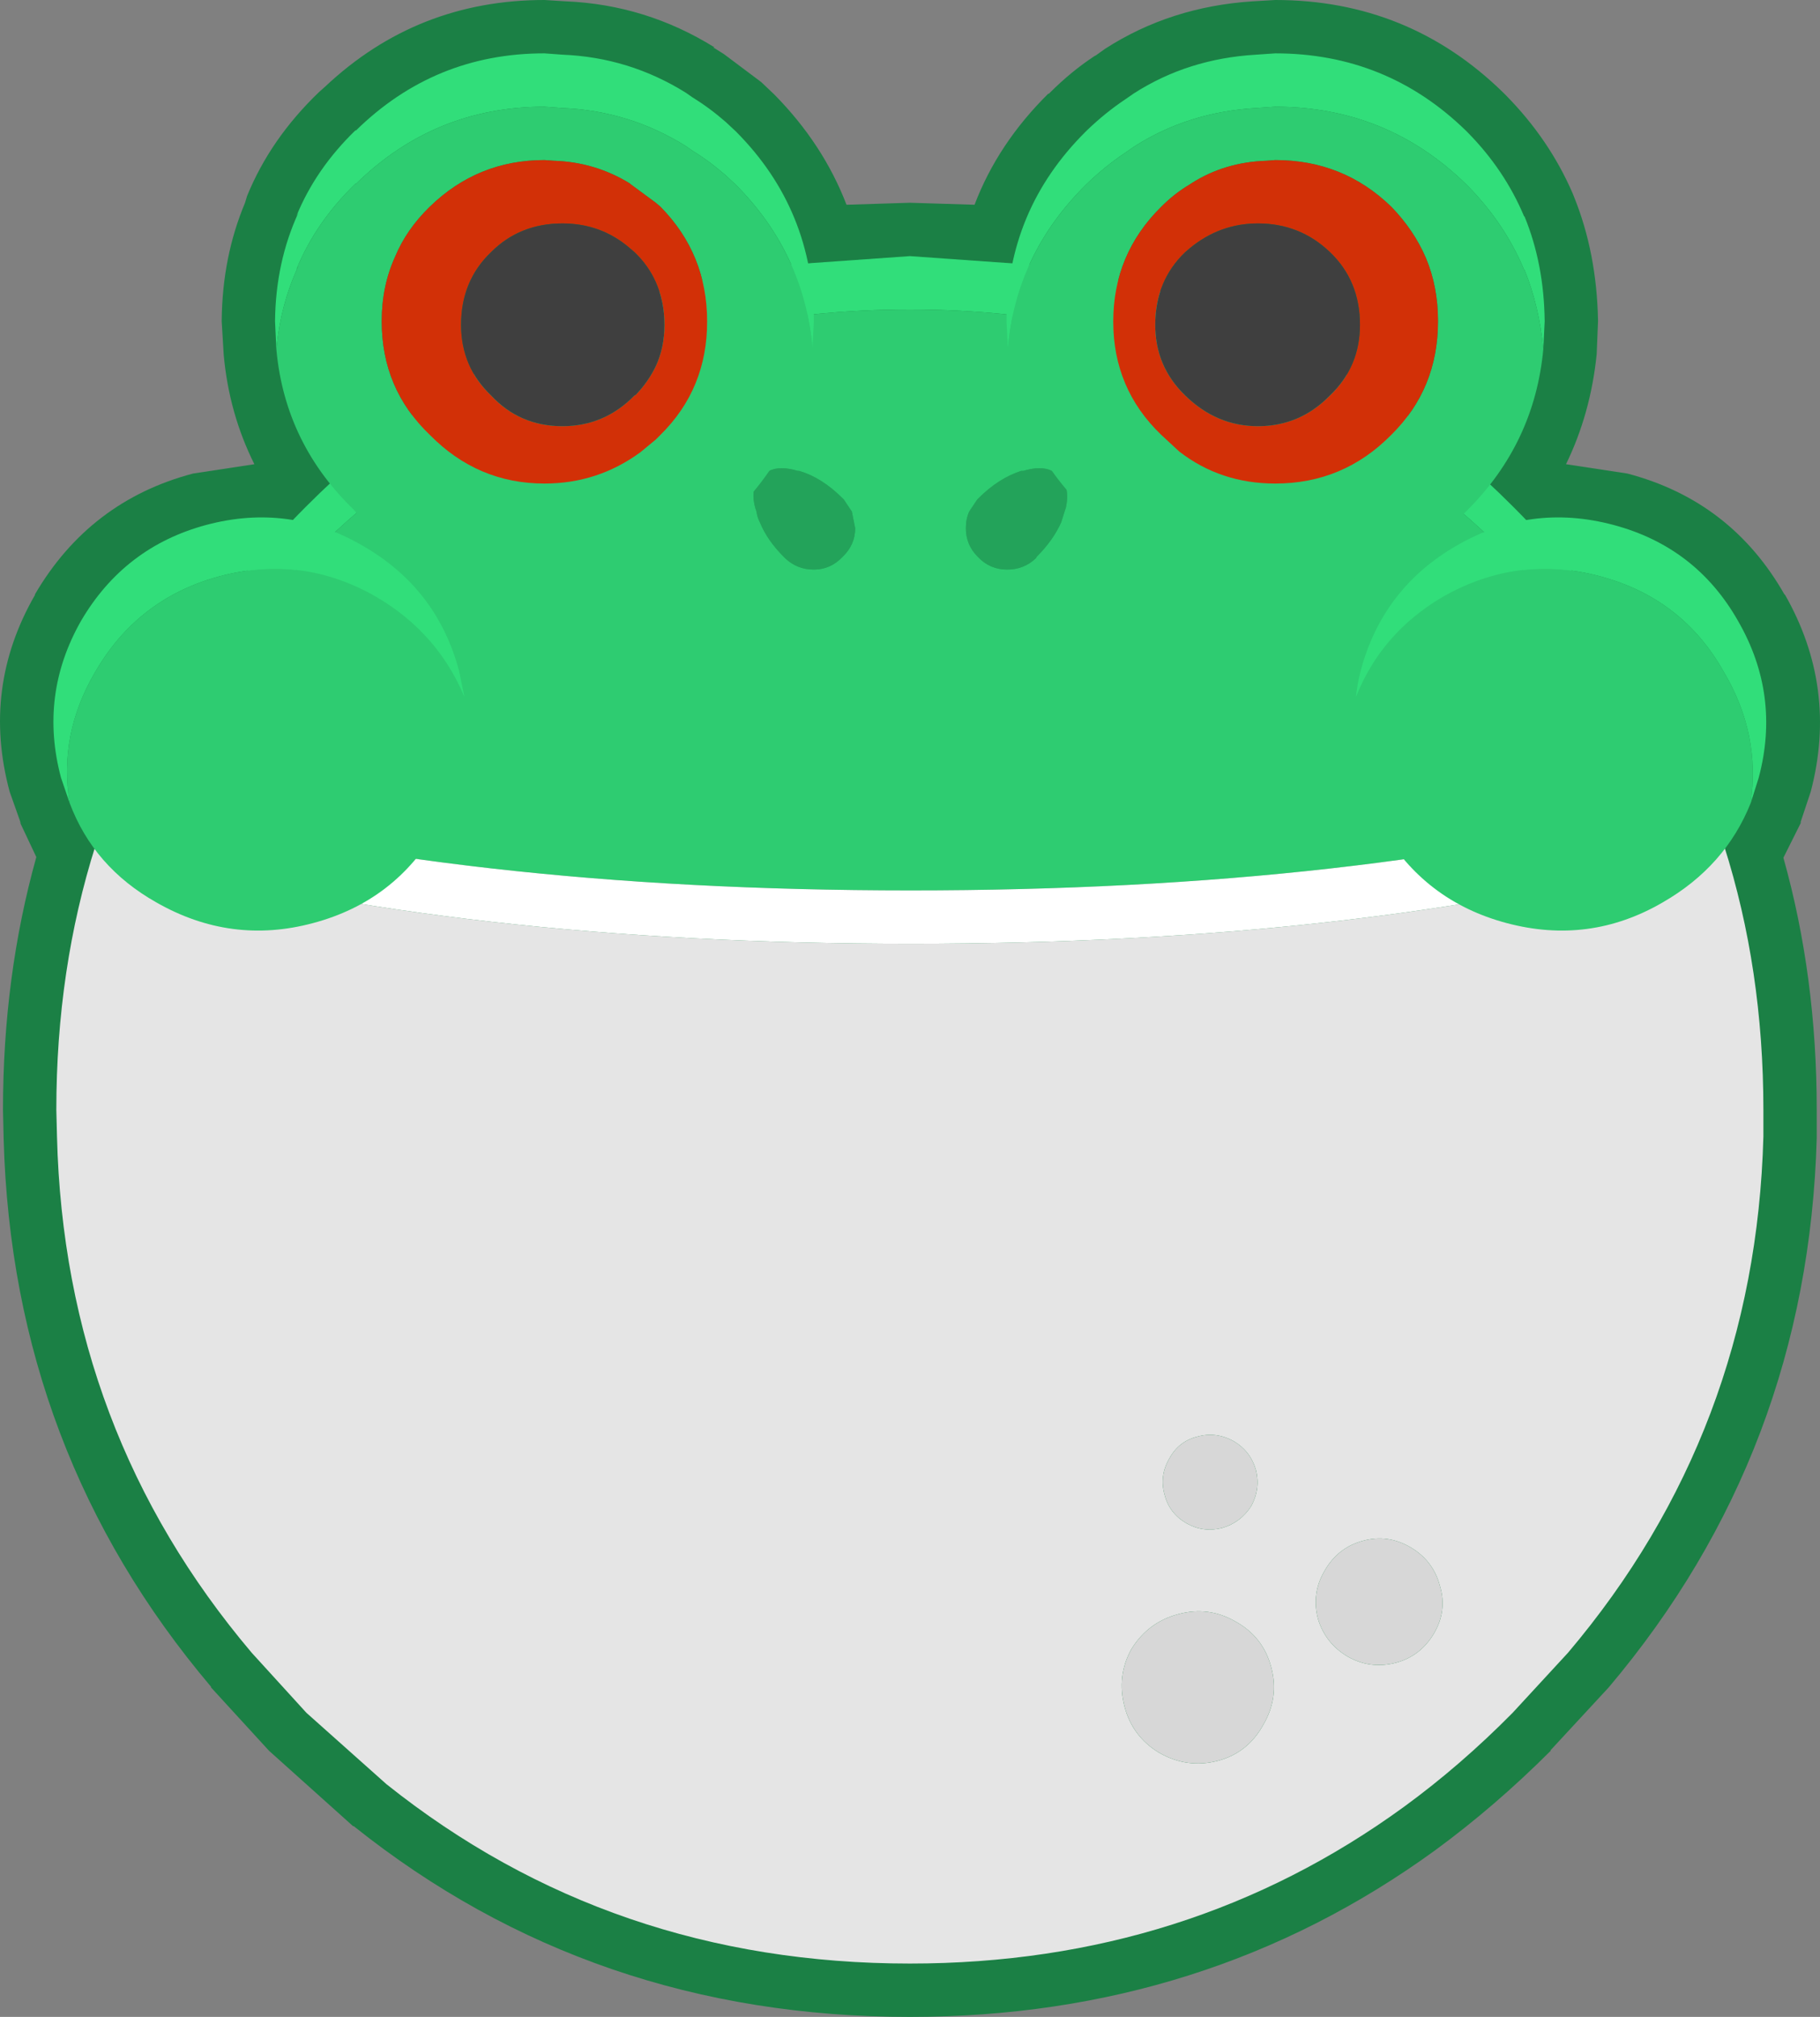 <?xml version="1.0" encoding="UTF-8" standalone="no"?>
<svg
   version="1.1"
   id="svg386"
   width="136.468"
   height="151.2"
   xmlns="http://www.w3.org/2000/svg"
   xmlns:svg="http://www.w3.org/2000/svg">
  <rect width="100%" height="100%" fill="#808080" stroke="none"/>
  <defs
     id="defs1" />
  <g
     id="g386"
     transform="translate(-827.677,-621.25)">
    <g
       id="g405">
      <path
         stroke="none"
         fill="#1b8045"
         d="m 940.6,628.4 q 3.25,3.3 5,7.35 l 0.1,0.25 q 1.7,4.2 1.8,9.25 v 0.1 l -0.1,2.45 q -0.45,4.45 -2.3,8.25 l 4.6,0.7 q 7.8,2.05 11.8,9.1 v -0.05 q 4,7 1.95,14.8 l -0.75,2.25 v 0.1 l -1.3,2.6 q 2.5,8.9 2.5,18.9 v 2 0.1 q -0.65,23.5 -15.6,41.2 l -4.35,4.7 v 0.05 q -4.15,4.15 -8.65,7.45 -17.2,12.5 -39.4,12.5 -23.8,0 -41.7,-14.3 h -0.05 l -6.3,-5.65 -4.35,-4.75 v -0.05 q -14.9,-17.6 -15.55,-41.05 l -0.05,-2.2 q 0,-10 2.5,-18.95 l -1.25,-2.65 0.1,0.15 -0.85,-2.4 q -2.1,-7.8 1.9,-14.75 v -0.05 q 4.1,-7 11.85,-9.05 l 4.6,-0.7 q -1.9,-3.8 -2.3,-8.2 l -0.15,-2.5 v -0.1 q 0.05,-4.75 1.75,-8.8 l 0.15,-0.5 q 1.75,-4.3 5.4,-7.8 l 0.45,-0.4 q 6.9,-6.5 16.45,-6.5 l 1.6,0.1 q 6,0.25 11.15,3.45 h -0.1 l 0.8,0.5 2.8,2.1 0.95,0.9 0.05,0.05 q 3.65,3.7 5.4,8.25 l 4.75,-0.15 4.85,0.15 q 1.75,-4.6 5.55,-8.35 v 0.05 l 0.05,-0.05 0.05,-0.05 q 1.6,-1.6 3.35,-2.75 l 0.1,-0.05 0.7,-0.5 q 4.9,-3.15 11.05,-3.55 l 1.7,-0.1 q 10,0 17.1,6.95 l 0.05,0.05 0.15,0.15"
         id="path236" />
      <path
         stroke="none"
         fill="#31de7a"
         d="m 836.15,681 q 4.7,-12 14.5,-21.8 8.1,-8.1 17.7,-12.7 8.3,-4 17.65,-5.35 l 9.9,-0.7 9.9,0.7 q 9.35,1.35 17.65,5.35 9.55,4.6 17.65,12.7 9.85,9.85 14.55,21.8 l -1.5,0.45 q -4.7,-9.9 -13.05,-18.25 -8.3,-8.3 -18.1,-12.9 -12.35,-5.85 -27.1,-5.85 -14.75,0 -27.1,5.8 -9.85,4.65 -18.15,12.95 -8.35,8.35 -12.95,18.2 l -1.55,-0.4"
         id="path237" />
      <path
         stroke="none"
         fill="#23a35a"
         d="m 907.1,656.9 0.35,0.5 q 0.4,0.75 0.15,1.9 l -0.1,0.3 -0.25,0.8 q -0.6,1.35 -1.85,2.6 l -0.05,0.1 q -0.9,0.85 -2.15,0.85 -1.3,0 -2.2,-0.95 -0.9,-0.9 -0.9,-2.15 0,-0.7 0.25,-1.25 l 0.6,-0.9 0.1,-0.1 q 1.5,-1.5 3.2,-2.05 h 0.15 q 1.35,-0.4 2.15,0 l 0.55,0.35 m -20.55,6.2 -0.1,-0.1 q -1.25,-1.25 -1.8,-2.6 -0.2,-0.4 -0.25,-0.8 l -0.1,-0.3 q -0.3,-1.15 0.1,-1.9 l 0.4,-0.5 q 0.2,-0.25 0.55,-0.35 0.8,-0.4 2.15,0 h 0.1 q 1.7,0.5 3.25,2.05 l 0.1,0.1 0.6,0.9 0.25,1.25 q 0,1.25 -0.95,2.15 -0.9,0.95 -2.15,0.95 -1.25,0 -2.15,-0.85"
         id="path238" />
      <path
         stroke="none"
         fill="#2ecc71"
         d="m 886.55,663.1 q 0.9,0.85 2.15,0.85 1.25,0 2.15,-0.95 0.95,-0.9 0.95,-2.15 l -0.25,-1.25 -0.6,-0.9 -0.1,-0.1 q -1.55,-1.55 -3.25,-2.05 h -0.1 q -1.35,-0.4 -2.15,0 -0.35,0.1 -0.55,0.35 l -0.4,0.5 q -0.4,0.75 -0.1,1.9 l 0.1,0.3 q 0.05,0.4 0.25,0.8 0.55,1.35 1.8,2.6 l 0.1,0.1 m -48.85,18.3 q 4.6,-9.85 12.95,-18.2 8.3,-8.3 18.15,-12.95 12.35,-5.8 27.1,-5.8 14.75,0 27.1,5.85 9.8,4.6 18.1,12.9 8.35,8.35 13.05,18.25 -24.45,6.55 -58.2,6.55 -33.75,0 -58.25,-6.6 m 69.4,-24.5 -0.55,-0.35 q -0.8,-0.4 -2.15,0 h -0.15 q -1.7,0.55 -3.2,2.05 l -0.1,0.1 -0.6,0.9 q -0.25,0.55 -0.25,1.25 0,1.25 0.9,2.15 0.9,0.95 2.2,0.95 1.25,0 2.15,-0.85 l 0.05,-0.1 q 1.25,-1.25 1.85,-2.6 l 0.25,-0.8 0.1,-0.3 q 0.25,-1.15 -0.15,-1.9 l -0.35,-0.5"
         id="path239" />
      <path
         stroke="none"
         fill="#e5e5e5"
         d="m 956.95,684.65 q 2.95,9.25 2.95,19.8 v 2 q -0.6,22.1 -14.65,38.7 l -4.15,4.5 q -3.9,3.95 -8.15,7.05 -16.15,11.75 -37.05,11.75 -22.4,0 -39.25,-13.45 l -6,-5.35 -4.1,-4.5 q -14.05,-16.6 -14.6,-38.7 l -0.05,-2 q 0,-10.55 2.95,-19.85 l 1.3,0.4 1.55,0.4 q 24.5,6.6 58.25,6.6 33.75,0 58.2,-6.55 l 1.5,-0.45 1.3,-0.35 M 923,746.25 q -0.6,-2.3 -2.7,-3.45 -2,-1.15 -4.25,-0.55 -2.3,0.6 -3.55,2.65 -1.1,2 -0.5,4.3 0.6,2.25 2.6,3.45 2.1,1.2 4.4,0.6 2.25,-0.6 3.4,-2.7 1.2,-2.05 0.6,-4.3 m -1.15,-14.8 q -0.4,-1.4 -1.65,-2.15 -1.35,-0.75 -2.75,-0.35 -1.4,0.35 -2.1,1.65 -0.75,1.3 -0.35,2.7 0.35,1.4 1.65,2.15 1.25,0.7 2.65,0.35 1.4,-0.4 2.2,-1.65 0.7,-1.3 0.35,-2.7 m 13.8,8.7 q -0.5,-1.9 -2.2,-2.9 -1.7,-1 -3.55,-0.5 -1.9,0.5 -2.9,2.25 -1,1.7 -0.5,3.6 0.55,1.85 2.25,2.85 1.7,0.95 3.6,0.45 1.85,-0.5 2.85,-2.2 1,-1.7 0.45,-3.55"
         id="path240" />
      <path
         stroke="none"
         fill="#ffffff"
         d="m 955.65,681 1.3,3.65 -1.3,0.35 -1.5,0.45 Q 929.7,692 895.95,692 862.2,692 837.7,685.4 l -1.55,-0.4 -1.3,-0.4 1.3,-3.6 1.55,0.4 q 24.5,6.6 58.25,6.6 33.75,0 58.2,-6.55 l 1.5,-0.45"
         id="path241" />
      <path
         stroke="none"
         fill="#d7d7d7"
         d="m 935.65,740.15 q 0.55,1.85 -0.45,3.55 -1,1.7 -2.85,2.2 -1.9,0.5 -3.6,-0.45 -1.7,-1 -2.25,-2.85 -0.5,-1.9 0.5,-3.6 1,-1.75 2.9,-2.25 1.85,-0.5 3.55,0.5 1.7,1 2.2,2.9 m -13.8,-8.7 q 0.35,1.4 -0.35,2.7 -0.8,1.25 -2.2,1.65 -1.4,0.35 -2.65,-0.35 -1.3,-0.75 -1.65,-2.15 -0.4,-1.4 0.35,-2.7 0.7,-1.3 2.1,-1.65 1.4,-0.4 2.75,0.35 1.25,0.75 1.65,2.15 m 1.15,14.8 q 0.6,2.25 -0.6,4.3 -1.15,2.1 -3.4,2.7 -2.3,0.6 -4.4,-0.6 -2,-1.2 -2.6,-3.45 -0.6,-2.3 0.5,-4.3 1.25,-2.05 3.55,-2.65 2.25,-0.6 4.25,0.55 2.1,1.15 2.7,3.45"
         id="path242" />
      <path
         stroke="none"
         fill="#31de7a"
         d="m 903.25,647.35 -0.1,-2 q 0,-8.35 5.95,-14.25 l 0.05,-0.05 q 1.4,-1.35 2.9,-2.35 l 0.65,-0.45 q 4.05,-2.6 9.15,-2.9 l 1.45,-0.1 q 8.35,0 14.3,5.8 l 0.15,0.15 q 2.75,2.8 4.2,6.25 l 0.05,0.05 q 1.45,3.55 1.5,7.8 v 0.05 l -0.1,2.05 q -0.3,-3.15 -1.4,-5.9 l -0.05,-0.05 q -1.45,-3.45 -4.2,-6.25 l -0.15,-0.15 q -5.95,-5.8 -14.3,-5.8 l -1.45,0.1 q -5.1,0.3 -9.15,2.9 l -0.65,0.45 q -1.5,1 -2.9,2.35 l -0.05,0.05 q -5.25,5.2 -5.85,12.25 m -54.85,0.1 -0.1,-2.1 v -0.05 q 0.05,-4.4 1.75,-8.1 l -0.15,0.25 q 1.45,-3.55 4.45,-6.45 v 0.05 q 5.9,-5.8 14.15,-5.8 l 1.35,0.1 q 5,0.2 9.25,2.85 l 0.5,0.35 q 1.3,0.8 2.5,1.85 l 0.75,0.7 0.05,0.05 q 5.8,5.85 5.8,14.2 l -0.1,1.95 q -0.65,-7.05 -5.7,-12.15 l -0.05,-0.05 -0.75,-0.7 q -1.2,-1.05 -2.5,-1.85 l -0.5,-0.35 q -4.25,-2.65 -9.25,-2.85 l -1.35,-0.1 q -8.25,0 -14.15,5.8 V 635 q -3,2.9 -4.45,6.45 l 0.15,-0.25 q -1.35,2.9 -1.65,6.25"
         id="path243" />
      <path
         stroke="none"
         fill="#2ecc71"
         d="m 848.4,647.45 q 0.3,-3.35 1.65,-6.25 l -0.15,0.25 q 1.45,-3.55 4.45,-6.45 v 0.05 q 5.9,-5.8 14.15,-5.8 l 1.35,0.1 q 5,0.2 9.25,2.85 l 0.5,0.35 q 1.3,0.8 2.5,1.85 l 0.75,0.7 0.05,0.05 q 5.05,5.1 5.7,12.15 -0.65,7.2 -5.75,12.25 v -0.05 l -0.35,0.35 -0.25,0.3 -1.75,1.4 -0.05,0.05 q -5.35,3.9 -11.95,3.9 -8.3,0.05 -14.3,-6 l 0.2,0.15 q -5.35,-5.05 -6,-12.2 m 87.1,-2.1 v -0.05 q 0,-2.55 -0.9,-4.7 -0.9,-2.1 -2.6,-3.85 -3.6,-3.5 -8.7,-3.5 l -0.65,0.05 q -3.15,0.1 -5.65,1.7 l -0.15,0.1 q -1.1,0.65 -2.1,1.65 -3.6,3.55 -3.6,8.6 0,5.05 3.6,8.5 l 1.35,1.25 q 3.1,2.4 7.2,2.4 5.1,0 8.7,-3.65 3.5,-3.45 3.5,-8.5 m 7.9,2.05 q -0.65,7.05 -5.7,12.1 l -0.05,0.05 q -5.95,5.95 -14.35,5.95 -6.9,-0.05 -12.1,-4.05 l -0.3,-0.25 -1.65,-1.55 -0.15,-0.15 q -5.25,-5.05 -5.85,-12.15 0.6,-7.05 5.85,-12.25 l 0.05,-0.05 q 1.4,-1.35 2.9,-2.35 l 0.65,-0.45 q 4.05,-2.6 9.15,-2.9 l 1.45,-0.1 q 8.35,0 14.3,5.8 l 0.15,0.15 q 2.75,2.8 4.2,6.25 l 0.05,0.05 q 1.1,2.75 1.4,5.9 m -87.1,-2.05 q 0,5.05 3.6,8.5 3.6,3.65 8.6,3.65 4,0 7.2,-2.35 l 1.15,-0.95 0.35,-0.35 q 3.5,-3.45 3.5,-8.5 0,-5.05 -3.5,-8.6 l -0.35,-0.3 -1.9,-1.4 -0.05,-0.05 q -2.6,-1.6 -5.7,-1.7 l -0.7,-0.05 q -5,0 -8.6,3.5 -1.75,1.7 -2.6,3.75 -1,2.2 -1,4.8 v 0.05"
         id="path244" />
      <path
         stroke="none"
         fill="#d23007"
         d="m 856.3,645.35 v -0.05 q 0,-2.6 1,-4.8 0.85,-2.05 2.6,-3.75 3.6,-3.5 8.6,-3.5 l 0.7,0.05 q 3.1,0.1 5.7,1.7 l 0.05,0.05 1.9,1.4 0.35,0.3 q 3.5,3.55 3.5,8.6 0,5.05 -3.5,8.5 l -0.35,0.35 -1.15,0.95 q -3.2,2.35 -7.2,2.35 -5,0 -8.6,-3.65 -3.6,-3.45 -3.6,-8.5 m 79.2,0 q 0,5.05 -3.5,8.5 -3.6,3.65 -8.7,3.65 -4.1,0 -7.2,-2.4 l -1.35,-1.25 q -3.6,-3.45 -3.6,-8.5 0,-5.05 3.6,-8.6 1,-1 2.1,-1.65 L 917,635 q 2.5,-1.6 5.65,-1.7 l 0.65,-0.05 q 5.1,0 8.7,3.5 1.7,1.75 2.6,3.85 0.9,2.15 0.9,4.7 v 0.05 m -5.85,0.25 q 0,-3.3 -2.25,-5.45 -2.25,-2.15 -5.4,-2.15 -2.85,0 -5.1,1.85 l -0.35,0.3 q -2.25,2.15 -2.25,5.45 0,3.1 2.2,5.25 l 0.05,0.05 q 2.35,2.3 5.45,2.3 3.15,0 5.4,-2.3 2.25,-2.15 2.25,-5.3 m -67.4,0 q 0,3.15 2.25,5.3 2.15,2.3 5.35,2.3 3.15,0 5.4,-2.3 l 0.1,-0.05 q 0.95,-1 1.5,-2.15 0.65,-1.4 0.65,-3.1 0,-1.75 -0.65,-3.2 -0.55,-1.25 -1.6,-2.25 l -0.35,-0.3 q -2.15,-1.85 -5.05,-1.85 -3.2,0 -5.35,2.15 -2.25,2.15 -2.25,5.45"
         id="path245" />
      <path
         stroke="none"
         fill="#3f3f3f"
         d="m 862.25,645.6 q 0,-3.3 2.25,-5.45 2.15,-2.15 5.35,-2.15 2.9,0 5.05,1.85 l 0.35,0.3 q 1.05,1 1.6,2.25 0.65,1.45 0.65,3.2 0,1.7 -0.65,3.1 -0.55,1.15 -1.5,2.15 l -0.1,0.05 q -2.25,2.3 -5.4,2.3 -3.2,0 -5.35,-2.3 -2.25,-2.15 -2.25,-5.3 m 67.4,0 q 0,3.15 -2.25,5.3 -2.25,2.3 -5.4,2.3 -3.1,0 -5.45,-2.3 l -0.05,-0.05 q -2.2,-2.15 -2.2,-5.25 0,-3.3 2.25,-5.45 l 0.35,-0.3 q 2.25,-1.85 5.1,-1.85 3.15,0 5.4,2.15 2.25,2.15 2.25,5.45"
         id="path246" />
      <path
         stroke="none"
         fill="#2ecc71"
         d="m 862.5,673.5 q 0.65,5.1 -2,9.75 -3.15,5.55 -9.35,7.2 -6.15,1.65 -11.75,-1.55 -4.7,-2.65 -6.5,-7.45 -0.85,-5.1 1.9,-9.8 3.2,-5.55 9.35,-7.2 6.2,-1.65 11.75,1.55 4.6,2.7 6.6,7.5 m 96.45,7.95 q -1.9,4.75 -6.6,7.45 -5.5,3.2 -11.7,1.55 -6.2,-1.65 -9.4,-7.2 -2.65,-4.65 -1.9,-9.75 1.9,-4.8 6.5,-7.5 5.6,-3.2 11.8,-1.55 6.2,1.65 9.3,7.2 2.75,4.65 2,9.8"
         id="path247" />
      <path
         stroke="none"
         fill="#31de7a"
         d="m 929.35,673.5 q 0.1,-1 0.35,-1.95 1.65,-6.2 7.2,-9.4 5.55,-3.2 11.75,-1.55 6.2,1.65 9.35,7.2 3.2,5.55 1.55,11.75 l -0.6,1.9 q 0.75,-5.15 -2,-9.8 -3.1,-5.55 -9.3,-7.2 -6.2,-1.65 -11.8,1.55 -4.6,2.7 -6.5,7.5 m -66.85,0 q -2,-4.8 -6.6,-7.5 -5.55,-3.2 -11.75,-1.55 -6.15,1.65 -9.35,7.2 -2.75,4.7 -1.9,9.8 l -0.65,-1.9 q -1.65,-6.2 1.5,-11.75 3.25,-5.55 9.4,-7.2 6.2,-1.65 11.7,1.55 5.6,3.2 7.25,9.4 l 0.4,1.95"
         id="path248" />
    </g>
  </g>
</svg>
